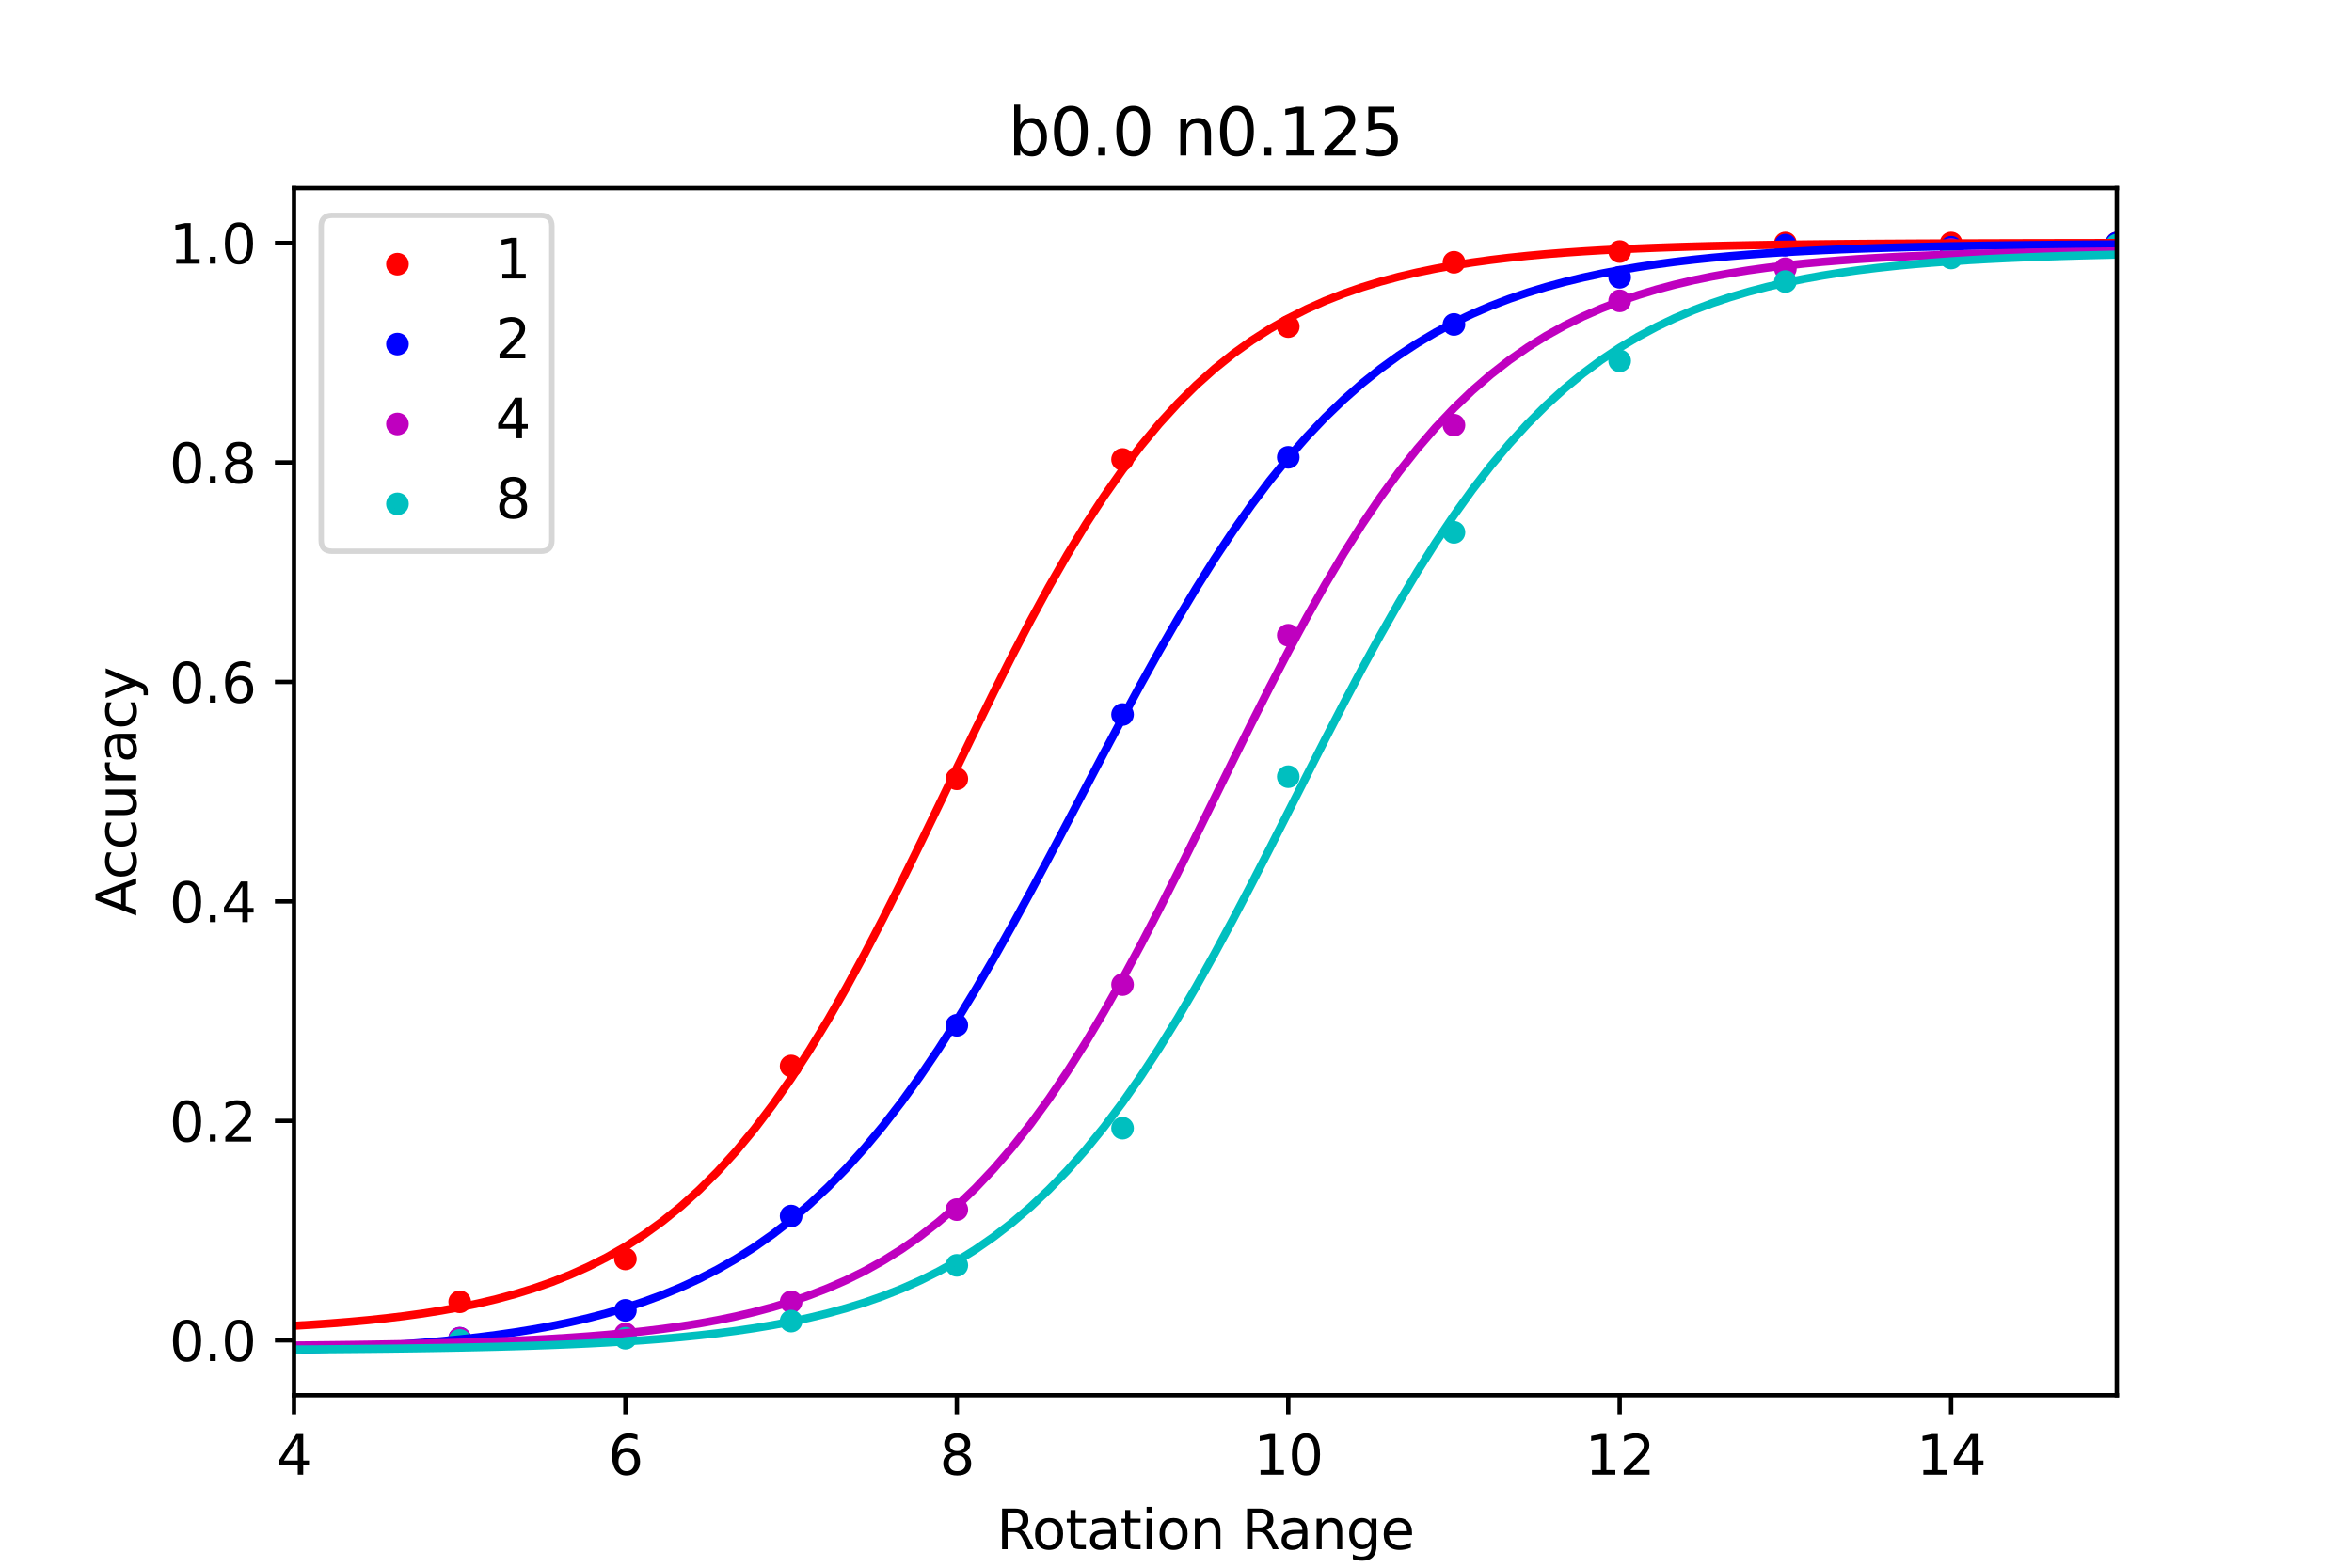 <?xml version="1.0" encoding="utf-8" standalone="no"?>
<!DOCTYPE svg PUBLIC "-//W3C//DTD SVG 1.1//EN"
  "http://www.w3.org/Graphics/SVG/1.1/DTD/svg11.dtd">
<svg xmlns:xlink="http://www.w3.org/1999/xlink" width="432pt" height="288pt" viewBox="0 0 432 288" xmlns="http://www.w3.org/2000/svg" version="1.1">
 <defs>
  <style type="text/css">*{stroke-linejoin: round; stroke-linecap: butt}</style>
 </defs>
 <g id="figure_1">
  <g id="patch_1">
   <path d="M 0 288 
L 432 288 
L 432 0 
L 0 0 
z
" style="fill: #ffffff"/>
  </g>
  <g id="axes_1">
   <g id="patch_2">
    <path d="M 54 256.32 
L 388.8 256.32 
L 388.8 34.56 
L 54 34.56 
z
" style="fill: #ffffff"/>
   </g>
   <g id="PathCollection_1">
    <defs>
     <path id="m9c29770616" d="M 0 1.581 
C 0.419 1.581 0.822 1.415 1.118 1.118 
C 1.415 0.822 1.581 0.419 1.581 0 
C 1.581 -0.419 1.415 -0.822 1.118 -1.118 
C 0.822 -1.415 0.419 -1.581 0 -1.581 
C -0.419 -1.581 -0.822 -1.415 -1.118 -1.118 
C -1.415 -0.822 -1.581 -0.419 -1.581 0 
C -1.581 0.419 -1.415 0.822 -1.118 1.118 
C -0.822 1.415 -0.419 1.581 0 1.581 
z
" style="stroke: #ff0000"/>
    </defs>
    <g clip-path="url(#pe4200fe266)">
     <use xlink:href="#m9c29770616" x="84.436" y="239.153" style="fill: #ff0000; stroke: #ff0000"/>
     <use xlink:href="#m9c29770616" x="114.873" y="231.278" style="fill: #ff0000; stroke: #ff0000"/>
     <use xlink:href="#m9c29770616" x="145.309" y="195.84" style="fill: #ff0000; stroke: #ff0000"/>
     <use xlink:href="#m9c29770616" x="175.745" y="143.077" style="fill: #ff0000; stroke: #ff0000"/>
     <use xlink:href="#m9c29770616" x="206.182" y="84.409" style="fill: #ff0000; stroke: #ff0000"/>
     <use xlink:href="#m9c29770616" x="236.618" y="59.996" style="fill: #ff0000; stroke: #ff0000"/>
     <use xlink:href="#m9c29770616" x="267.055" y="48.184" style="fill: #ff0000; stroke: #ff0000"/>
     <use xlink:href="#m9c29770616" x="297.491" y="46.215" style="fill: #ff0000; stroke: #ff0000"/>
     <use xlink:href="#m9c29770616" x="327.927" y="44.64" style="fill: #ff0000; stroke: #ff0000"/>
     <use xlink:href="#m9c29770616" x="358.364" y="44.64" style="fill: #ff0000; stroke: #ff0000"/>
     <use xlink:href="#m9c29770616" x="388.8" y="44.64" style="fill: #ff0000; stroke: #ff0000"/>
    </g>
   </g>
   <g id="PathCollection_2">
    <defs>
     <path id="meaabd702d8" d="M 0 1.581 
C 0.419 1.581 0.822 1.415 1.118 1.118 
C 1.415 0.822 1.581 0.419 1.581 0 
C 1.581 -0.419 1.415 -0.822 1.118 -1.118 
C 0.822 -1.415 0.419 -1.581 0 -1.581 
C -0.419 -1.581 -0.822 -1.415 -1.118 -1.118 
C -1.415 -0.822 -1.581 -0.419 -1.581 0 
C -1.581 0.419 -1.415 0.822 -1.118 1.118 
C -0.822 1.415 -0.419 1.581 0 1.581 
z
" style="stroke: #0000ff"/>
    </defs>
    <g clip-path="url(#pe4200fe266)">
     <use xlink:href="#meaabd702d8" x="84.436" y="245.846" style="fill: #0000ff; stroke: #0000ff"/>
     <use xlink:href="#meaabd702d8" x="114.873" y="240.727" style="fill: #0000ff; stroke: #0000ff"/>
     <use xlink:href="#meaabd702d8" x="145.309" y="223.403" style="fill: #0000ff; stroke: #0000ff"/>
     <use xlink:href="#meaabd702d8" x="175.745" y="188.359" style="fill: #0000ff; stroke: #0000ff"/>
     <use xlink:href="#meaabd702d8" x="206.182" y="131.265" style="fill: #0000ff; stroke: #0000ff"/>
     <use xlink:href="#meaabd702d8" x="236.618" y="84.015" style="fill: #0000ff; stroke: #0000ff"/>
     <use xlink:href="#meaabd702d8" x="267.055" y="59.602" style="fill: #0000ff; stroke: #0000ff"/>
     <use xlink:href="#meaabd702d8" x="297.491" y="50.94" style="fill: #0000ff; stroke: #0000ff"/>
     <use xlink:href="#meaabd702d8" x="327.927" y="45.034" style="fill: #0000ff; stroke: #0000ff"/>
     <use xlink:href="#meaabd702d8" x="358.364" y="45.428" style="fill: #0000ff; stroke: #0000ff"/>
     <use xlink:href="#meaabd702d8" x="388.8" y="44.64" style="fill: #0000ff; stroke: #0000ff"/>
    </g>
   </g>
   <g id="PathCollection_3">
    <defs>
     <path id="m47c3fe4a3d" d="M 0 1.581 
C 0.419 1.581 0.822 1.415 1.118 1.118 
C 1.415 0.822 1.581 0.419 1.581 0 
C 1.581 -0.419 1.415 -0.822 1.118 -1.118 
C 0.822 -1.415 0.419 -1.581 0 -1.581 
C -0.419 -1.581 -0.822 -1.415 -1.118 -1.118 
C -1.415 -0.822 -1.581 -0.419 -1.581 0 
C -1.581 0.419 -1.415 0.822 -1.118 1.118 
C -0.822 1.415 -0.419 1.581 0 1.581 
z
" style="stroke: #bf00bf"/>
    </defs>
    <g clip-path="url(#pe4200fe266)">
     <use xlink:href="#m47c3fe4a3d" x="84.436" y="245.846" style="fill: #bf00bf; stroke: #bf00bf"/>
     <use xlink:href="#m47c3fe4a3d" x="114.873" y="245.059" style="fill: #bf00bf; stroke: #bf00bf"/>
     <use xlink:href="#m47c3fe4a3d" x="145.309" y="239.153" style="fill: #bf00bf; stroke: #bf00bf"/>
     <use xlink:href="#m47c3fe4a3d" x="175.745" y="222.221" style="fill: #bf00bf; stroke: #bf00bf"/>
     <use xlink:href="#m47c3fe4a3d" x="206.182" y="180.877" style="fill: #bf00bf; stroke: #bf00bf"/>
     <use xlink:href="#m47c3fe4a3d" x="236.618" y="116.696" style="fill: #bf00bf; stroke: #bf00bf"/>
     <use xlink:href="#m47c3fe4a3d" x="267.055" y="78.109" style="fill: #bf00bf; stroke: #bf00bf"/>
     <use xlink:href="#m47c3fe4a3d" x="297.491" y="55.271" style="fill: #bf00bf; stroke: #bf00bf"/>
     <use xlink:href="#m47c3fe4a3d" x="327.927" y="49.365" style="fill: #bf00bf; stroke: #bf00bf"/>
     <use xlink:href="#m47c3fe4a3d" x="358.364" y="45.821" style="fill: #bf00bf; stroke: #bf00bf"/>
     <use xlink:href="#m47c3fe4a3d" x="388.8" y="45.428" style="fill: #bf00bf; stroke: #bf00bf"/>
    </g>
   </g>
   <g id="PathCollection_4">
    <defs>
     <path id="m9a0dd877af" d="M 0 1.581 
C 0.419 1.581 0.822 1.415 1.118 1.118 
C 1.415 0.822 1.581 0.419 1.581 0 
C 1.581 -0.419 1.415 -0.822 1.118 -1.118 
C 0.822 -1.415 0.419 -1.581 0 -1.581 
C -0.419 -1.581 -0.822 -1.415 -1.118 -1.118 
C -1.415 -0.822 -1.581 -0.419 -1.581 0 
C -1.581 0.419 -1.415 0.822 -1.118 1.118 
C -0.822 1.415 -0.419 1.581 0 1.581 
z
" style="stroke: #00bfbf"/>
    </defs>
    <g clip-path="url(#pe4200fe266)">
     <use xlink:href="#m9a0dd877af" x="84.436" y="246.24" style="fill: #00bfbf; stroke: #00bfbf"/>
     <use xlink:href="#m9a0dd877af" x="114.873" y="245.846" style="fill: #00bfbf; stroke: #00bfbf"/>
     <use xlink:href="#m9a0dd877af" x="145.309" y="242.696" style="fill: #00bfbf; stroke: #00bfbf"/>
     <use xlink:href="#m9a0dd877af" x="175.745" y="232.459" style="fill: #00bfbf; stroke: #00bfbf"/>
     <use xlink:href="#m9a0dd877af" x="206.182" y="207.259" style="fill: #00bfbf; stroke: #00bfbf"/>
     <use xlink:href="#m9a0dd877af" x="236.618" y="142.684" style="fill: #00bfbf; stroke: #00bfbf"/>
     <use xlink:href="#m9a0dd877af" x="267.055" y="97.796" style="fill: #00bfbf; stroke: #00bfbf"/>
     <use xlink:href="#m9a0dd877af" x="297.491" y="66.296" style="fill: #00bfbf; stroke: #00bfbf"/>
     <use xlink:href="#m9a0dd877af" x="327.927" y="51.727" style="fill: #00bfbf; stroke: #00bfbf"/>
     <use xlink:href="#m9a0dd877af" x="358.364" y="47.396" style="fill: #00bfbf; stroke: #00bfbf"/>
     <use xlink:href="#m9a0dd877af" x="388.8" y="45.034" style="fill: #00bfbf; stroke: #00bfbf"/>
    </g>
   </g>
   <g id="matplotlib.axis_1">
    <g id="xtick_1">
     <g id="line2d_1">
      <defs>
       <path id="mf11fad7f0c" d="M 0 0 
L 0 3.5 
" style="stroke: #000000; stroke-width: 0.8"/>
      </defs>
      <g>
       <use xlink:href="#mf11fad7f0c" x="54" y="256.32" style="stroke: #000000; stroke-width: 0.8"/>
      </g>
     </g>
     <g id="text_1">
      <!-- 4 -->
      <g transform="translate(50.819 270.918) scale(0.1 -0.1)">
       <defs>
        <path id="DejaVuSans-34" d="M 2419 4116 
L 825 1625 
L 2419 1625 
L 2419 4116 
z
M 2253 4666 
L 3047 4666 
L 3047 1625 
L 3713 1625 
L 3713 1100 
L 3047 1100 
L 3047 0 
L 2419 0 
L 2419 1100 
L 313 1100 
L 313 1709 
L 2253 4666 
z
" transform="scale(0.016)"/>
       </defs>
       <use xlink:href="#DejaVuSans-34"/>
      </g>
     </g>
    </g>
    <g id="xtick_2">
     <g id="line2d_2">
      <g>
       <use xlink:href="#mf11fad7f0c" x="114.873" y="256.32" style="stroke: #000000; stroke-width: 0.8"/>
      </g>
     </g>
     <g id="text_2">
      <!-- 6 -->
      <g transform="translate(111.691 270.918) scale(0.1 -0.1)">
       <defs>
        <path id="DejaVuSans-36" d="M 2113 2584 
Q 1688 2584 1439 2293 
Q 1191 2003 1191 1497 
Q 1191 994 1439 701 
Q 1688 409 2113 409 
Q 2538 409 2786 701 
Q 3034 994 3034 1497 
Q 3034 2003 2786 2293 
Q 2538 2584 2113 2584 
z
M 3366 4563 
L 3366 3988 
Q 3128 4100 2886 4159 
Q 2644 4219 2406 4219 
Q 1781 4219 1451 3797 
Q 1122 3375 1075 2522 
Q 1259 2794 1537 2939 
Q 1816 3084 2150 3084 
Q 2853 3084 3261 2657 
Q 3669 2231 3669 1497 
Q 3669 778 3244 343 
Q 2819 -91 2113 -91 
Q 1303 -91 875 529 
Q 447 1150 447 2328 
Q 447 3434 972 4092 
Q 1497 4750 2381 4750 
Q 2619 4750 2861 4703 
Q 3103 4656 3366 4563 
z
" transform="scale(0.016)"/>
       </defs>
       <use xlink:href="#DejaVuSans-36"/>
      </g>
     </g>
    </g>
    <g id="xtick_3">
     <g id="line2d_3">
      <g>
       <use xlink:href="#mf11fad7f0c" x="175.745" y="256.32" style="stroke: #000000; stroke-width: 0.8"/>
      </g>
     </g>
     <g id="text_3">
      <!-- 8 -->
      <g transform="translate(172.564 270.918) scale(0.1 -0.1)">
       <defs>
        <path id="DejaVuSans-38" d="M 2034 2216 
Q 1584 2216 1326 1975 
Q 1069 1734 1069 1313 
Q 1069 891 1326 650 
Q 1584 409 2034 409 
Q 2484 409 2743 651 
Q 3003 894 3003 1313 
Q 3003 1734 2745 1975 
Q 2488 2216 2034 2216 
z
M 1403 2484 
Q 997 2584 770 2862 
Q 544 3141 544 3541 
Q 544 4100 942 4425 
Q 1341 4750 2034 4750 
Q 2731 4750 3128 4425 
Q 3525 4100 3525 3541 
Q 3525 3141 3298 2862 
Q 3072 2584 2669 2484 
Q 3125 2378 3379 2068 
Q 3634 1759 3634 1313 
Q 3634 634 3220 271 
Q 2806 -91 2034 -91 
Q 1263 -91 848 271 
Q 434 634 434 1313 
Q 434 1759 690 2068 
Q 947 2378 1403 2484 
z
M 1172 3481 
Q 1172 3119 1398 2916 
Q 1625 2713 2034 2713 
Q 2441 2713 2670 2916 
Q 2900 3119 2900 3481 
Q 2900 3844 2670 4047 
Q 2441 4250 2034 4250 
Q 1625 4250 1398 4047 
Q 1172 3844 1172 3481 
z
" transform="scale(0.016)"/>
       </defs>
       <use xlink:href="#DejaVuSans-38"/>
      </g>
     </g>
    </g>
    <g id="xtick_4">
     <g id="line2d_4">
      <g>
       <use xlink:href="#mf11fad7f0c" x="236.618" y="256.32" style="stroke: #000000; stroke-width: 0.8"/>
      </g>
     </g>
     <g id="text_4">
      <!-- 10 -->
      <g transform="translate(230.256 270.918) scale(0.1 -0.1)">
       <defs>
        <path id="DejaVuSans-31" d="M 794 531 
L 1825 531 
L 1825 4091 
L 703 3866 
L 703 4441 
L 1819 4666 
L 2450 4666 
L 2450 531 
L 3481 531 
L 3481 0 
L 794 0 
L 794 531 
z
" transform="scale(0.016)"/>
        <path id="DejaVuSans-30" d="M 2034 4250 
Q 1547 4250 1301 3770 
Q 1056 3291 1056 2328 
Q 1056 1369 1301 889 
Q 1547 409 2034 409 
Q 2525 409 2770 889 
Q 3016 1369 3016 2328 
Q 3016 3291 2770 3770 
Q 2525 4250 2034 4250 
z
M 2034 4750 
Q 2819 4750 3233 4129 
Q 3647 3509 3647 2328 
Q 3647 1150 3233 529 
Q 2819 -91 2034 -91 
Q 1250 -91 836 529 
Q 422 1150 422 2328 
Q 422 3509 836 4129 
Q 1250 4750 2034 4750 
z
" transform="scale(0.016)"/>
       </defs>
       <use xlink:href="#DejaVuSans-31"/>
       <use xlink:href="#DejaVuSans-30" x="63.623"/>
      </g>
     </g>
    </g>
    <g id="xtick_5">
     <g id="line2d_5">
      <g>
       <use xlink:href="#mf11fad7f0c" x="297.491" y="256.32" style="stroke: #000000; stroke-width: 0.8"/>
      </g>
     </g>
     <g id="text_5">
      <!-- 12 -->
      <g transform="translate(291.128 270.918) scale(0.1 -0.1)">
       <defs>
        <path id="DejaVuSans-32" d="M 1228 531 
L 3431 531 
L 3431 0 
L 469 0 
L 469 531 
Q 828 903 1448 1529 
Q 2069 2156 2228 2338 
Q 2531 2678 2651 2914 
Q 2772 3150 2772 3378 
Q 2772 3750 2511 3984 
Q 2250 4219 1831 4219 
Q 1534 4219 1204 4116 
Q 875 4013 500 3803 
L 500 4441 
Q 881 4594 1212 4672 
Q 1544 4750 1819 4750 
Q 2544 4750 2975 4387 
Q 3406 4025 3406 3419 
Q 3406 3131 3298 2873 
Q 3191 2616 2906 2266 
Q 2828 2175 2409 1742 
Q 1991 1309 1228 531 
z
" transform="scale(0.016)"/>
       </defs>
       <use xlink:href="#DejaVuSans-31"/>
       <use xlink:href="#DejaVuSans-32" x="63.623"/>
      </g>
     </g>
    </g>
    <g id="xtick_6">
     <g id="line2d_6">
      <g>
       <use xlink:href="#mf11fad7f0c" x="358.364" y="256.32" style="stroke: #000000; stroke-width: 0.8"/>
      </g>
     </g>
     <g id="text_6">
      <!-- 14 -->
      <g transform="translate(352.001 270.918) scale(0.1 -0.1)">
       <use xlink:href="#DejaVuSans-31"/>
       <use xlink:href="#DejaVuSans-34" x="63.623"/>
      </g>
     </g>
    </g>
    <g id="text_7">
     <!-- Rotation Range -->
     <g transform="translate(183.055 284.597) scale(0.1 -0.1)">
      <defs>
       <path id="DejaVuSans-52" d="M 2841 2188 
Q 3044 2119 3236 1894 
Q 3428 1669 3622 1275 
L 4263 0 
L 3584 0 
L 2988 1197 
Q 2756 1666 2539 1819 
Q 2322 1972 1947 1972 
L 1259 1972 
L 1259 0 
L 628 0 
L 628 4666 
L 2053 4666 
Q 2853 4666 3247 4331 
Q 3641 3997 3641 3322 
Q 3641 2881 3436 2590 
Q 3231 2300 2841 2188 
z
M 1259 4147 
L 1259 2491 
L 2053 2491 
Q 2509 2491 2742 2702 
Q 2975 2913 2975 3322 
Q 2975 3731 2742 3939 
Q 2509 4147 2053 4147 
L 1259 4147 
z
" transform="scale(0.016)"/>
       <path id="DejaVuSans-6f" d="M 1959 3097 
Q 1497 3097 1228 2736 
Q 959 2375 959 1747 
Q 959 1119 1226 758 
Q 1494 397 1959 397 
Q 2419 397 2687 759 
Q 2956 1122 2956 1747 
Q 2956 2369 2687 2733 
Q 2419 3097 1959 3097 
z
M 1959 3584 
Q 2709 3584 3137 3096 
Q 3566 2609 3566 1747 
Q 3566 888 3137 398 
Q 2709 -91 1959 -91 
Q 1206 -91 779 398 
Q 353 888 353 1747 
Q 353 2609 779 3096 
Q 1206 3584 1959 3584 
z
" transform="scale(0.016)"/>
       <path id="DejaVuSans-74" d="M 1172 4494 
L 1172 3500 
L 2356 3500 
L 2356 3053 
L 1172 3053 
L 1172 1153 
Q 1172 725 1289 603 
Q 1406 481 1766 481 
L 2356 481 
L 2356 0 
L 1766 0 
Q 1100 0 847 248 
Q 594 497 594 1153 
L 594 3053 
L 172 3053 
L 172 3500 
L 594 3500 
L 594 4494 
L 1172 4494 
z
" transform="scale(0.016)"/>
       <path id="DejaVuSans-61" d="M 2194 1759 
Q 1497 1759 1228 1600 
Q 959 1441 959 1056 
Q 959 750 1161 570 
Q 1363 391 1709 391 
Q 2188 391 2477 730 
Q 2766 1069 2766 1631 
L 2766 1759 
L 2194 1759 
z
M 3341 1997 
L 3341 0 
L 2766 0 
L 2766 531 
Q 2569 213 2275 61 
Q 1981 -91 1556 -91 
Q 1019 -91 701 211 
Q 384 513 384 1019 
Q 384 1609 779 1909 
Q 1175 2209 1959 2209 
L 2766 2209 
L 2766 2266 
Q 2766 2663 2505 2880 
Q 2244 3097 1772 3097 
Q 1472 3097 1187 3025 
Q 903 2953 641 2809 
L 641 3341 
Q 956 3463 1253 3523 
Q 1550 3584 1831 3584 
Q 2591 3584 2966 3190 
Q 3341 2797 3341 1997 
z
" transform="scale(0.016)"/>
       <path id="DejaVuSans-69" d="M 603 3500 
L 1178 3500 
L 1178 0 
L 603 0 
L 603 3500 
z
M 603 4863 
L 1178 4863 
L 1178 4134 
L 603 4134 
L 603 4863 
z
" transform="scale(0.016)"/>
       <path id="DejaVuSans-6e" d="M 3513 2113 
L 3513 0 
L 2938 0 
L 2938 2094 
Q 2938 2591 2744 2837 
Q 2550 3084 2163 3084 
Q 1697 3084 1428 2787 
Q 1159 2491 1159 1978 
L 1159 0 
L 581 0 
L 581 3500 
L 1159 3500 
L 1159 2956 
Q 1366 3272 1645 3428 
Q 1925 3584 2291 3584 
Q 2894 3584 3203 3211 
Q 3513 2838 3513 2113 
z
" transform="scale(0.016)"/>
       <path id="DejaVuSans-20" transform="scale(0.016)"/>
       <path id="DejaVuSans-67" d="M 2906 1791 
Q 2906 2416 2648 2759 
Q 2391 3103 1925 3103 
Q 1463 3103 1205 2759 
Q 947 2416 947 1791 
Q 947 1169 1205 825 
Q 1463 481 1925 481 
Q 2391 481 2648 825 
Q 2906 1169 2906 1791 
z
M 3481 434 
Q 3481 -459 3084 -895 
Q 2688 -1331 1869 -1331 
Q 1566 -1331 1297 -1286 
Q 1028 -1241 775 -1147 
L 775 -588 
Q 1028 -725 1275 -790 
Q 1522 -856 1778 -856 
Q 2344 -856 2625 -561 
Q 2906 -266 2906 331 
L 2906 616 
Q 2728 306 2450 153 
Q 2172 0 1784 0 
Q 1141 0 747 490 
Q 353 981 353 1791 
Q 353 2603 747 3093 
Q 1141 3584 1784 3584 
Q 2172 3584 2450 3431 
Q 2728 3278 2906 2969 
L 2906 3500 
L 3481 3500 
L 3481 434 
z
" transform="scale(0.016)"/>
       <path id="DejaVuSans-65" d="M 3597 1894 
L 3597 1613 
L 953 1613 
Q 991 1019 1311 708 
Q 1631 397 2203 397 
Q 2534 397 2845 478 
Q 3156 559 3463 722 
L 3463 178 
Q 3153 47 2828 -22 
Q 2503 -91 2169 -91 
Q 1331 -91 842 396 
Q 353 884 353 1716 
Q 353 2575 817 3079 
Q 1281 3584 2069 3584 
Q 2775 3584 3186 3129 
Q 3597 2675 3597 1894 
z
M 3022 2063 
Q 3016 2534 2758 2815 
Q 2500 3097 2075 3097 
Q 1594 3097 1305 2825 
Q 1016 2553 972 2059 
L 3022 2063 
z
" transform="scale(0.016)"/>
      </defs>
      <use xlink:href="#DejaVuSans-52"/>
      <use xlink:href="#DejaVuSans-6f" x="64.982"/>
      <use xlink:href="#DejaVuSans-74" x="126.164"/>
      <use xlink:href="#DejaVuSans-61" x="165.373"/>
      <use xlink:href="#DejaVuSans-74" x="226.652"/>
      <use xlink:href="#DejaVuSans-69" x="265.861"/>
      <use xlink:href="#DejaVuSans-6f" x="293.645"/>
      <use xlink:href="#DejaVuSans-6e" x="354.826"/>
      <use xlink:href="#DejaVuSans-20" x="418.205"/>
      <use xlink:href="#DejaVuSans-52" x="449.992"/>
      <use xlink:href="#DejaVuSans-61" x="517.225"/>
      <use xlink:href="#DejaVuSans-6e" x="578.504"/>
      <use xlink:href="#DejaVuSans-67" x="641.883"/>
      <use xlink:href="#DejaVuSans-65" x="705.359"/>
     </g>
    </g>
   </g>
   <g id="matplotlib.axis_2">
    <g id="ytick_1">
     <g id="line2d_7">
      <defs>
       <path id="m042ba154b6" d="M 0 0 
L -3.5 0 
" style="stroke: #000000; stroke-width: 0.8"/>
      </defs>
      <g>
       <use xlink:href="#m042ba154b6" x="54" y="246.24" style="stroke: #000000; stroke-width: 0.8"/>
      </g>
     </g>
     <g id="text_8">
      <!-- 0.0 -->
      <g transform="translate(31.097 250.039) scale(0.1 -0.1)">
       <defs>
        <path id="DejaVuSans-2e" d="M 684 794 
L 1344 794 
L 1344 0 
L 684 0 
L 684 794 
z
" transform="scale(0.016)"/>
       </defs>
       <use xlink:href="#DejaVuSans-30"/>
       <use xlink:href="#DejaVuSans-2e" x="63.623"/>
       <use xlink:href="#DejaVuSans-30" x="95.41"/>
      </g>
     </g>
    </g>
    <g id="ytick_2">
     <g id="line2d_8">
      <g>
       <use xlink:href="#m042ba154b6" x="54" y="205.92" style="stroke: #000000; stroke-width: 0.8"/>
      </g>
     </g>
     <g id="text_9">
      <!-- 0.2 -->
      <g transform="translate(31.097 209.719) scale(0.1 -0.1)">
       <use xlink:href="#DejaVuSans-30"/>
       <use xlink:href="#DejaVuSans-2e" x="63.623"/>
       <use xlink:href="#DejaVuSans-32" x="95.41"/>
      </g>
     </g>
    </g>
    <g id="ytick_3">
     <g id="line2d_9">
      <g>
       <use xlink:href="#m042ba154b6" x="54" y="165.6" style="stroke: #000000; stroke-width: 0.8"/>
      </g>
     </g>
     <g id="text_10">
      <!-- 0.4 -->
      <g transform="translate(31.097 169.399) scale(0.1 -0.1)">
       <use xlink:href="#DejaVuSans-30"/>
       <use xlink:href="#DejaVuSans-2e" x="63.623"/>
       <use xlink:href="#DejaVuSans-34" x="95.41"/>
      </g>
     </g>
    </g>
    <g id="ytick_4">
     <g id="line2d_10">
      <g>
       <use xlink:href="#m042ba154b6" x="54" y="125.28" style="stroke: #000000; stroke-width: 0.8"/>
      </g>
     </g>
     <g id="text_11">
      <!-- 0.6 -->
      <g transform="translate(31.097 129.079) scale(0.1 -0.1)">
       <use xlink:href="#DejaVuSans-30"/>
       <use xlink:href="#DejaVuSans-2e" x="63.623"/>
       <use xlink:href="#DejaVuSans-36" x="95.41"/>
      </g>
     </g>
    </g>
    <g id="ytick_5">
     <g id="line2d_11">
      <g>
       <use xlink:href="#m042ba154b6" x="54" y="84.96" style="stroke: #000000; stroke-width: 0.8"/>
      </g>
     </g>
     <g id="text_12">
      <!-- 0.8 -->
      <g transform="translate(31.097 88.759) scale(0.1 -0.1)">
       <use xlink:href="#DejaVuSans-30"/>
       <use xlink:href="#DejaVuSans-2e" x="63.623"/>
       <use xlink:href="#DejaVuSans-38" x="95.41"/>
      </g>
     </g>
    </g>
    <g id="ytick_6">
     <g id="line2d_12">
      <g>
       <use xlink:href="#m042ba154b6" x="54" y="44.64" style="stroke: #000000; stroke-width: 0.8"/>
      </g>
     </g>
     <g id="text_13">
      <!-- 1.0 -->
      <g transform="translate(31.097 48.439) scale(0.1 -0.1)">
       <use xlink:href="#DejaVuSans-31"/>
       <use xlink:href="#DejaVuSans-2e" x="63.623"/>
       <use xlink:href="#DejaVuSans-30" x="95.41"/>
      </g>
     </g>
    </g>
    <g id="text_14">
     <!-- Accuracy -->
     <g transform="translate(25.017 168.268) rotate(-90) scale(0.1 -0.1)">
      <defs>
       <path id="DejaVuSans-41" d="M 2188 4044 
L 1331 1722 
L 3047 1722 
L 2188 4044 
z
M 1831 4666 
L 2547 4666 
L 4325 0 
L 3669 0 
L 3244 1197 
L 1141 1197 
L 716 0 
L 50 0 
L 1831 4666 
z
" transform="scale(0.016)"/>
       <path id="DejaVuSans-63" d="M 3122 3366 
L 3122 2828 
Q 2878 2963 2633 3030 
Q 2388 3097 2138 3097 
Q 1578 3097 1268 2742 
Q 959 2388 959 1747 
Q 959 1106 1268 751 
Q 1578 397 2138 397 
Q 2388 397 2633 464 
Q 2878 531 3122 666 
L 3122 134 
Q 2881 22 2623 -34 
Q 2366 -91 2075 -91 
Q 1284 -91 818 406 
Q 353 903 353 1747 
Q 353 2603 823 3093 
Q 1294 3584 2113 3584 
Q 2378 3584 2631 3529 
Q 2884 3475 3122 3366 
z
" transform="scale(0.016)"/>
       <path id="DejaVuSans-75" d="M 544 1381 
L 544 3500 
L 1119 3500 
L 1119 1403 
Q 1119 906 1312 657 
Q 1506 409 1894 409 
Q 2359 409 2629 706 
Q 2900 1003 2900 1516 
L 2900 3500 
L 3475 3500 
L 3475 0 
L 2900 0 
L 2900 538 
Q 2691 219 2414 64 
Q 2138 -91 1772 -91 
Q 1169 -91 856 284 
Q 544 659 544 1381 
z
M 1991 3584 
L 1991 3584 
z
" transform="scale(0.016)"/>
       <path id="DejaVuSans-72" d="M 2631 2963 
Q 2534 3019 2420 3045 
Q 2306 3072 2169 3072 
Q 1681 3072 1420 2755 
Q 1159 2438 1159 1844 
L 1159 0 
L 581 0 
L 581 3500 
L 1159 3500 
L 1159 2956 
Q 1341 3275 1631 3429 
Q 1922 3584 2338 3584 
Q 2397 3584 2469 3576 
Q 2541 3569 2628 3553 
L 2631 2963 
z
" transform="scale(0.016)"/>
       <path id="DejaVuSans-79" d="M 2059 -325 
Q 1816 -950 1584 -1140 
Q 1353 -1331 966 -1331 
L 506 -1331 
L 506 -850 
L 844 -850 
Q 1081 -850 1212 -737 
Q 1344 -625 1503 -206 
L 1606 56 
L 191 3500 
L 800 3500 
L 1894 763 
L 2988 3500 
L 3597 3500 
L 2059 -325 
z
" transform="scale(0.016)"/>
      </defs>
      <use xlink:href="#DejaVuSans-41"/>
      <use xlink:href="#DejaVuSans-63" x="66.658"/>
      <use xlink:href="#DejaVuSans-63" x="121.639"/>
      <use xlink:href="#DejaVuSans-75" x="176.619"/>
      <use xlink:href="#DejaVuSans-72" x="239.998"/>
      <use xlink:href="#DejaVuSans-61" x="281.111"/>
      <use xlink:href="#DejaVuSans-63" x="342.391"/>
      <use xlink:href="#DejaVuSans-79" x="397.371"/>
     </g>
    </g>
   </g>
   <g id="line2d_13">
    <path d="M 54 243.554 
L 57.382 243.349 
L 60.764 243.113 
L 64.145 242.842 
L 67.527 242.532 
L 70.909 242.176 
L 74.291 241.767 
L 77.673 241.3 
L 81.055 240.765 
L 84.436 240.153 
L 87.818 239.453 
L 91.2 238.655 
L 94.582 237.744 
L 97.964 236.707 
L 101.345 235.527 
L 104.727 234.188 
L 108.109 232.67 
L 111.491 230.954 
L 114.873 229.017 
L 118.255 226.838 
L 121.636 224.394 
L 125.018 221.662 
L 128.4 218.62 
L 131.782 215.247 
L 135.164 211.524 
L 138.545 207.438 
L 141.927 202.976 
L 145.309 198.137 
L 148.691 192.923 
L 152.073 187.345 
L 155.455 181.426 
L 158.836 175.195 
L 162.218 168.694 
L 165.6 161.971 
L 168.982 155.085 
L 172.364 148.099 
L 175.745 141.081 
L 179.127 134.099 
L 182.509 127.22 
L 185.891 120.508 
L 189.273 114.019 
L 192.655 107.804 
L 196.036 101.901 
L 199.418 96.342 
L 202.8 91.147 
L 206.182 86.327 
L 209.564 81.886 
L 212.945 77.818 
L 216.327 74.114 
L 219.709 70.759 
L 223.091 67.733 
L 226.473 65.017 
L 229.855 62.587 
L 233.236 60.422 
L 236.618 58.497 
L 240 56.791 
L 243.382 55.283 
L 246.764 53.953 
L 250.145 52.781 
L 253.527 51.751 
L 256.909 50.846 
L 260.291 50.053 
L 263.673 49.358 
L 267.055 48.751 
L 270.436 48.219 
L 273.818 47.755 
L 277.2 47.35 
L 280.582 46.996 
L 283.964 46.688 
L 287.345 46.419 
L 290.727 46.185 
L 294.109 45.981 
L 297.491 45.803 
L 300.873 45.649 
L 304.255 45.514 
L 307.636 45.397 
L 311.018 45.295 
L 314.4 45.206 
L 317.782 45.129 
L 321.164 45.062 
L 324.545 45.003 
L 327.927 44.953 
L 331.309 44.908 
L 334.691 44.87 
L 338.073 44.837 
L 341.455 44.808 
L 344.836 44.782 
L 348.218 44.761 
L 351.6 44.741 
L 354.982 44.725 
L 358.364 44.71 
L 361.745 44.698 
L 365.127 44.687 
L 368.509 44.678 
L 371.891 44.669 
L 375.273 44.662 
L 378.655 44.656 
L 382.036 44.651 
L 385.418 44.646 
L 388.8 44.642 
" clip-path="url(#pe4200fe266)" style="fill: none; stroke: #ff0000; stroke-width: 1.5; stroke-linecap: square"/>
   </g>
   <g id="line2d_14">
    <path d="M 54 247.987 
L 57.382 247.863 
L 60.764 247.723 
L 64.145 247.563 
L 67.527 247.382 
L 70.909 247.178 
L 74.291 246.946 
L 77.673 246.684 
L 81.055 246.388 
L 84.436 246.052 
L 87.818 245.673 
L 91.2 245.244 
L 94.582 244.76 
L 97.964 244.213 
L 101.345 243.597 
L 104.727 242.902 
L 108.109 242.119 
L 111.491 241.239 
L 114.873 240.249 
L 118.255 239.138 
L 121.636 237.893 
L 125.018 236.499 
L 128.4 234.942 
L 131.782 233.205 
L 135.164 231.273 
L 138.545 229.128 
L 141.927 226.753 
L 145.309 224.131 
L 148.691 221.246 
L 152.073 218.083 
L 155.455 214.629 
L 158.836 210.872 
L 162.218 206.806 
L 165.6 202.428 
L 168.982 197.737 
L 172.364 192.742 
L 175.745 187.455 
L 179.127 181.896 
L 182.509 176.091 
L 185.891 170.071 
L 189.273 163.877 
L 192.655 157.55 
L 196.036 151.139 
L 199.418 144.694 
L 202.8 138.265 
L 206.182 131.904 
L 209.564 125.659 
L 212.945 119.576 
L 216.327 113.694 
L 219.709 108.048 
L 223.091 102.665 
L 226.473 97.569 
L 229.855 92.774 
L 233.236 88.289 
L 236.618 84.116 
L 240 80.255 
L 243.382 76.699 
L 246.764 73.439 
L 250.145 70.461 
L 253.527 67.751 
L 256.909 65.294 
L 260.291 63.072 
L 263.673 61.069 
L 267.055 59.268 
L 270.436 57.652 
L 273.818 56.204 
L 277.2 54.91 
L 280.582 53.754 
L 283.964 52.725 
L 287.345 51.809 
L 290.727 50.994 
L 294.109 50.27 
L 297.491 49.628 
L 300.873 49.058 
L 304.255 48.554 
L 307.636 48.107 
L 311.018 47.711 
L 314.4 47.362 
L 317.782 47.052 
L 321.164 46.779 
L 324.545 46.537 
L 327.927 46.324 
L 331.309 46.135 
L 334.691 45.969 
L 338.073 45.822 
L 341.455 45.693 
L 344.836 45.578 
L 348.218 45.477 
L 351.6 45.388 
L 354.982 45.31 
L 358.364 45.241 
L 361.745 45.18 
L 365.127 45.126 
L 368.509 45.078 
L 371.891 45.036 
L 375.273 44.999 
L 378.655 44.967 
L 382.036 44.938 
L 385.418 44.913 
L 388.8 44.891 
" clip-path="url(#pe4200fe266)" style="fill: none; stroke: #0000ff; stroke-width: 1.5; stroke-linecap: square"/>
   </g>
   <g id="line2d_15">
    <path d="M 54 247.187 
L 57.382 247.156 
L 60.764 247.12 
L 64.145 247.079 
L 67.527 247.031 
L 70.909 246.977 
L 74.291 246.915 
L 77.673 246.844 
L 81.055 246.763 
L 84.436 246.669 
L 87.818 246.562 
L 91.2 246.44 
L 94.582 246.299 
L 97.964 246.138 
L 101.345 245.954 
L 104.727 245.744 
L 108.109 245.503 
L 111.491 245.227 
L 114.873 244.912 
L 118.255 244.552 
L 121.636 244.14 
L 125.018 243.671 
L 128.4 243.135 
L 131.782 242.524 
L 135.164 241.828 
L 138.545 241.035 
L 141.927 240.135 
L 145.309 239.112 
L 148.691 237.953 
L 152.073 236.64 
L 155.455 235.157 
L 158.836 233.484 
L 162.218 231.601 
L 165.6 229.488 
L 168.982 227.124 
L 172.364 224.486 
L 175.745 221.555 
L 179.127 218.309 
L 182.509 214.732 
L 185.891 210.808 
L 189.273 206.527 
L 192.655 201.883 
L 196.036 196.878 
L 199.418 191.52 
L 202.8 185.825 
L 206.182 179.819 
L 209.564 173.537 
L 212.945 167.021 
L 216.327 160.323 
L 219.709 153.5 
L 223.091 146.613 
L 226.473 139.727 
L 229.855 132.905 
L 233.236 126.209 
L 236.618 119.697 
L 240 113.419 
L 243.382 107.419 
L 246.764 101.729 
L 250.145 96.376 
L 253.527 91.377 
L 256.909 86.74 
L 260.291 82.464 
L 263.673 78.546 
L 267.055 74.975 
L 270.436 71.734 
L 273.818 68.808 
L 277.2 66.175 
L 280.582 63.815 
L 283.964 61.706 
L 287.345 59.827 
L 290.727 58.157 
L 294.109 56.677 
L 297.491 55.367 
L 300.873 54.21 
L 304.255 53.189 
L 307.636 52.29 
L 311.018 51.5 
L 314.4 50.805 
L 317.782 50.196 
L 321.164 49.661 
L 324.545 49.192 
L 327.927 48.782 
L 331.309 48.422 
L 334.691 48.108 
L 338.073 47.833 
L 341.455 47.592 
L 344.836 47.382 
L 348.218 47.198 
L 351.6 47.038 
L 354.982 46.898 
L 358.364 46.776 
L 361.745 46.669 
L 365.127 46.576 
L 368.509 46.494 
L 371.891 46.423 
L 375.273 46.361 
L 378.655 46.307 
L 382.036 46.26 
L 385.418 46.219 
L 388.8 46.183 
" clip-path="url(#pe4200fe266)" style="fill: none; stroke: #bf00bf; stroke-width: 1.5; stroke-linecap: square"/>
   </g>
   <g id="line2d_16">
    <path d="M 54 247.912 
L 57.382 247.891 
L 60.764 247.866 
L 64.145 247.838 
L 67.527 247.807 
L 70.909 247.771 
L 74.291 247.729 
L 77.673 247.682 
L 81.055 247.628 
L 84.436 247.567 
L 87.818 247.497 
L 91.2 247.417 
L 94.582 247.325 
L 97.964 247.221 
L 101.345 247.103 
L 104.727 246.967 
L 108.109 246.813 
L 111.491 246.637 
L 114.873 246.437 
L 118.255 246.208 
L 121.636 245.948 
L 125.018 245.652 
L 128.4 245.315 
L 131.782 244.931 
L 135.164 244.495 
L 138.545 244 
L 141.927 243.437 
L 145.309 242.798 
L 148.691 242.074 
L 152.073 241.254 
L 155.455 240.325 
L 158.836 239.276 
L 162.218 238.092 
L 165.6 236.757 
L 168.982 235.256 
L 172.364 233.571 
L 175.745 231.683 
L 179.127 229.573 
L 182.509 227.223 
L 185.891 224.611 
L 189.273 221.72 
L 192.655 218.532 
L 196.036 215.031 
L 199.418 211.203 
L 202.8 207.039 
L 206.182 202.535 
L 209.564 197.691 
L 212.945 192.515 
L 216.327 187.022 
L 219.709 181.233 
L 223.091 175.18 
L 226.473 168.899 
L 229.855 162.438 
L 233.236 155.845 
L 236.618 149.176 
L 240 142.49 
L 243.382 135.845 
L 246.764 129.297 
L 250.145 122.901 
L 253.527 116.706 
L 256.909 110.752 
L 260.291 105.077 
L 263.673 99.707 
L 267.055 94.66 
L 270.436 89.95 
L 273.818 85.58 
L 277.2 81.55 
L 280.582 77.852 
L 283.964 74.476 
L 287.345 71.407 
L 290.727 68.628 
L 294.109 66.122 
L 297.491 63.869 
L 300.873 61.849 
L 304.255 60.044 
L 307.636 58.433 
L 311.018 57 
L 314.4 55.726 
L 317.782 54.597 
L 321.164 53.597 
L 324.545 52.713 
L 327.927 51.932 
L 331.309 51.242 
L 334.691 50.635 
L 338.073 50.099 
L 341.455 49.628 
L 344.836 49.214 
L 348.218 48.849 
L 351.6 48.529 
L 354.982 48.247 
L 358.364 48 
L 361.745 47.783 
L 365.127 47.593 
L 368.509 47.426 
L 371.891 47.279 
L 375.273 47.151 
L 378.655 47.038 
L 382.036 46.939 
L 385.418 46.853 
L 388.8 46.777 
" clip-path="url(#pe4200fe266)" style="fill: none; stroke: #00bfbf; stroke-width: 1.5; stroke-linecap: square"/>
   </g>
   <g id="patch_3">
    <path d="M 54 256.32 
L 54 34.56 
" style="fill: none; stroke: #000000; stroke-width: 0.8; stroke-linejoin: miter; stroke-linecap: square"/>
   </g>
   <g id="patch_4">
    <path d="M 388.8 256.32 
L 388.8 34.56 
" style="fill: none; stroke: #000000; stroke-width: 0.8; stroke-linejoin: miter; stroke-linecap: square"/>
   </g>
   <g id="patch_5">
    <path d="M 54 256.32 
L 388.8 256.32 
" style="fill: none; stroke: #000000; stroke-width: 0.8; stroke-linejoin: miter; stroke-linecap: square"/>
   </g>
   <g id="patch_6">
    <path d="M 54 34.56 
L 388.8 34.56 
" style="fill: none; stroke: #000000; stroke-width: 0.8; stroke-linejoin: miter; stroke-linecap: square"/>
   </g>
   <g id="text_15">
    <!-- b0.0 n0.125 -->
    <g transform="translate(185.163 28.56) scale(0.12 -0.12)">
     <defs>
      <path id="DejaVuSans-62" d="M 3116 1747 
Q 3116 2381 2855 2742 
Q 2594 3103 2138 3103 
Q 1681 3103 1420 2742 
Q 1159 2381 1159 1747 
Q 1159 1113 1420 752 
Q 1681 391 2138 391 
Q 2594 391 2855 752 
Q 3116 1113 3116 1747 
z
M 1159 2969 
Q 1341 3281 1617 3432 
Q 1894 3584 2278 3584 
Q 2916 3584 3314 3078 
Q 3713 2572 3713 1747 
Q 3713 922 3314 415 
Q 2916 -91 2278 -91 
Q 1894 -91 1617 61 
Q 1341 213 1159 525 
L 1159 0 
L 581 0 
L 581 4863 
L 1159 4863 
L 1159 2969 
z
" transform="scale(0.016)"/>
      <path id="DejaVuSans-35" d="M 691 4666 
L 3169 4666 
L 3169 4134 
L 1269 4134 
L 1269 2991 
Q 1406 3038 1543 3061 
Q 1681 3084 1819 3084 
Q 2600 3084 3056 2656 
Q 3513 2228 3513 1497 
Q 3513 744 3044 326 
Q 2575 -91 1722 -91 
Q 1428 -91 1123 -41 
Q 819 9 494 109 
L 494 744 
Q 775 591 1075 516 
Q 1375 441 1709 441 
Q 2250 441 2565 725 
Q 2881 1009 2881 1497 
Q 2881 1984 2565 2268 
Q 2250 2553 1709 2553 
Q 1456 2553 1204 2497 
Q 953 2441 691 2322 
L 691 4666 
z
" transform="scale(0.016)"/>
     </defs>
     <use xlink:href="#DejaVuSans-62"/>
     <use xlink:href="#DejaVuSans-30" x="63.477"/>
     <use xlink:href="#DejaVuSans-2e" x="127.1"/>
     <use xlink:href="#DejaVuSans-30" x="158.887"/>
     <use xlink:href="#DejaVuSans-20" x="222.51"/>
     <use xlink:href="#DejaVuSans-6e" x="254.297"/>
     <use xlink:href="#DejaVuSans-30" x="317.676"/>
     <use xlink:href="#DejaVuSans-2e" x="381.299"/>
     <use xlink:href="#DejaVuSans-31" x="413.086"/>
     <use xlink:href="#DejaVuSans-32" x="476.709"/>
     <use xlink:href="#DejaVuSans-35" x="540.332"/>
    </g>
   </g>
   <g id="legend_1">
    <g id="patch_7">
     <path d="M 61 101.272 
L 99.362 101.272 
Q 101.362 101.272 101.362 99.272 
L 101.362 41.56 
Q 101.362 39.56 99.362 39.56 
L 61 39.56 
Q 59 39.56 59 41.56 
L 59 99.272 
Q 59 101.272 61 101.272 
z
" style="fill: #ffffff; opacity: 0.8; stroke: #cccccc; stroke-linejoin: miter"/>
    </g>
    <g id="PathCollection_5">
     <g>
      <use xlink:href="#m9c29770616" x="73" y="48.533" style="fill: #ff0000; stroke: #ff0000"/>
     </g>
    </g>
    <g id="text_16">
     <!-- 1 -->
     <g transform="translate(91 51.158) scale(0.1 -0.1)">
      <use xlink:href="#DejaVuSans-31"/>
     </g>
    </g>
    <g id="PathCollection_6">
     <g>
      <use xlink:href="#meaabd702d8" x="73" y="63.212" style="fill: #0000ff; stroke: #0000ff"/>
     </g>
    </g>
    <g id="text_17">
     <!-- 2 -->
     <g transform="translate(91 65.837) scale(0.1 -0.1)">
      <use xlink:href="#DejaVuSans-32"/>
     </g>
    </g>
    <g id="PathCollection_7">
     <g>
      <use xlink:href="#m47c3fe4a3d" x="73" y="77.89" style="fill: #bf00bf; stroke: #bf00bf"/>
     </g>
    </g>
    <g id="text_18">
     <!-- 4 -->
     <g transform="translate(91 80.515) scale(0.1 -0.1)">
      <use xlink:href="#DejaVuSans-34"/>
     </g>
    </g>
    <g id="PathCollection_8">
     <g>
      <use xlink:href="#m9a0dd877af" x="73" y="92.568" style="fill: #00bfbf; stroke: #00bfbf"/>
     </g>
    </g>
    <g id="text_19">
     <!-- 8 -->
     <g transform="translate(91 95.193) scale(0.1 -0.1)">
      <use xlink:href="#DejaVuSans-38"/>
     </g>
    </g>
   </g>
  </g>
 </g>
 <defs>
  <clipPath id="pe4200fe266">
   <rect x="54" y="34.56" width="334.8" height="221.76"/>
  </clipPath>
 </defs>
</svg>
